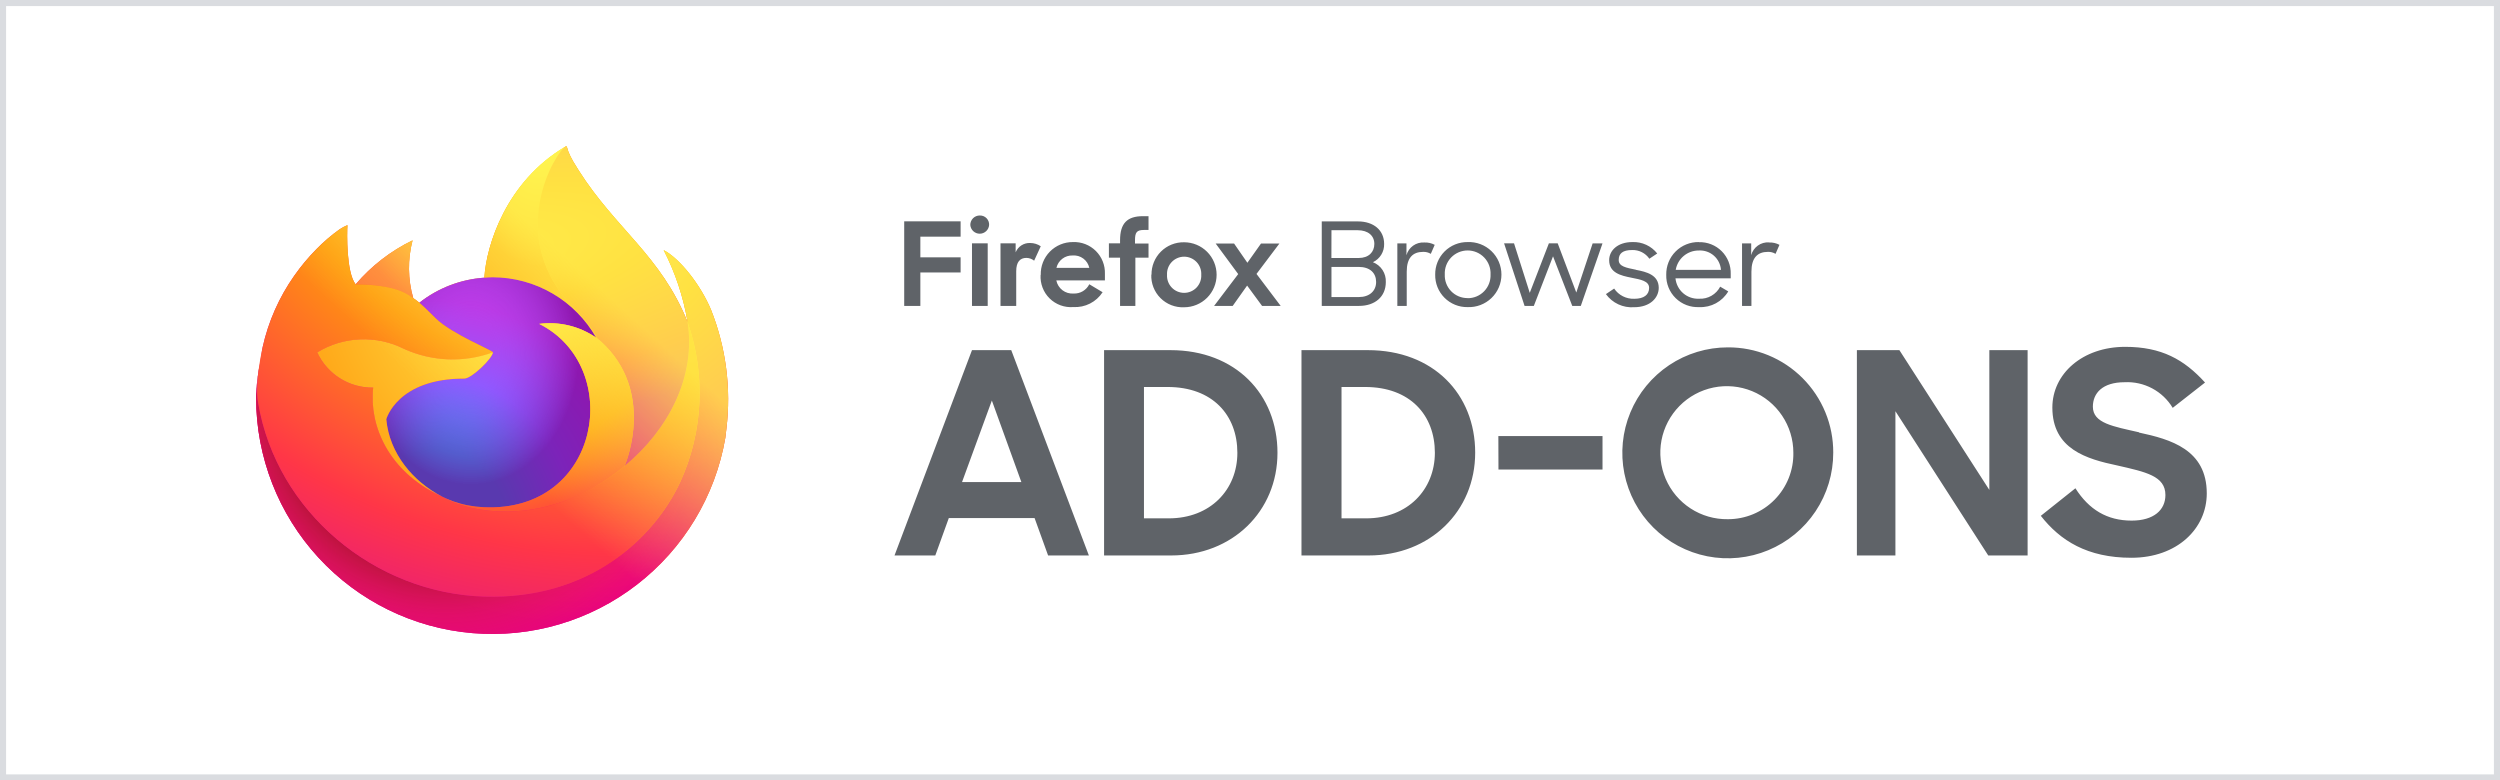 <svg width="205" height="64" viewBox="0 0 205 64" fill="none" xmlns="http://www.w3.org/2000/svg">
<rect x="0" y="0" width="205" height="64" fill="#333333" stroke="none"/>
<rect x="0.25" y="0.25" width="204.5" height="63.5" fill="white"/>
<path d="M58.308 25.416C57.466 23.39 55.758 21.202 54.42 20.511C55.374 22.358 56.036 24.342 56.383 26.392L56.386 26.425C54.196 20.962 50.48 18.76 47.446 13.964C47.289 13.72 47.137 13.472 46.989 13.222C46.913 13.091 46.842 12.958 46.776 12.822C46.65 12.578 46.553 12.321 46.486 12.055C46.487 12.042 46.482 12.03 46.474 12.021C46.466 12.012 46.455 12.006 46.443 12.005C46.431 12.001 46.418 12.001 46.406 12.005C46.404 12.005 46.4 12.009 46.397 12.01C46.394 12.011 46.387 12.015 46.383 12.018L46.39 12.005C41.523 14.854 39.871 20.131 39.719 22.77C37.775 22.903 35.917 23.619 34.386 24.825C34.226 24.69 34.059 24.563 33.886 24.446C33.444 22.901 33.426 21.265 33.831 19.709C32.044 20.576 30.456 21.803 29.167 23.314H29.158C28.39 22.341 28.444 19.131 28.488 18.46C28.261 18.552 28.044 18.667 27.841 18.804C27.163 19.288 26.529 19.831 25.947 20.427C25.284 21.099 24.678 21.826 24.136 22.6V22.603V22.599C22.89 24.366 22.006 26.361 21.535 28.471L21.509 28.599C21.438 29.001 21.375 29.404 21.319 29.809C21.319 29.823 21.316 29.837 21.314 29.852C21.145 30.733 21.04 31.626 21 32.523V32.623C21.004 37.475 22.828 42.149 26.112 45.721C29.396 49.294 33.9 51.504 38.735 51.916C43.57 52.327 48.383 50.911 52.223 47.945C56.064 44.98 58.652 40.681 59.477 35.9C59.51 35.65 59.536 35.403 59.565 35.15C59.964 31.851 59.532 28.505 58.308 25.416ZM35.973 40.584C36.063 40.628 36.148 40.675 36.242 40.717L36.255 40.725C36.161 40.68 36.067 40.633 35.973 40.584ZM56.388 26.43V26.411L56.392 26.431L56.388 26.43Z" fill="url(#paint0_linear_236_2597)"/>
<path d="M58.308 25.416C57.466 23.39 55.758 21.202 54.42 20.511C55.374 22.358 56.036 24.342 56.383 26.392V26.411L56.386 26.431C57.88 30.706 57.664 35.392 55.783 39.511C53.562 44.276 48.187 49.16 39.772 48.923C30.679 48.666 22.672 41.919 21.174 33.081C20.902 31.688 21.174 30.982 21.311 29.849C21.125 30.729 21.02 31.624 21 32.523V32.623C21.004 37.475 22.828 42.149 26.112 45.721C29.396 49.294 33.9 51.504 38.735 51.916C43.57 52.327 48.383 50.911 52.223 47.945C56.064 44.98 58.652 40.682 59.477 35.9C59.51 35.65 59.536 35.403 59.565 35.15C59.964 31.851 59.532 28.505 58.308 25.416Z" fill="url(#paint1_radial_236_2597)"/>
<path d="M58.308 25.416C57.466 23.39 55.758 21.202 54.42 20.511C55.374 22.358 56.036 24.342 56.383 26.392V26.411L56.386 26.431C57.88 30.706 57.664 35.392 55.783 39.511C53.562 44.276 48.187 49.16 39.772 48.923C30.679 48.666 22.672 41.919 21.174 33.081C20.902 31.688 21.174 30.982 21.311 29.849C21.125 30.729 21.02 31.624 21 32.523V32.623C21.004 37.475 22.828 42.149 26.112 45.721C29.396 49.294 33.9 51.504 38.735 51.916C43.57 52.327 48.383 50.911 52.223 47.945C56.064 44.98 58.652 40.682 59.477 35.9C59.51 35.65 59.536 35.403 59.565 35.15C59.964 31.851 59.532 28.505 58.308 25.416Z" fill="url(#paint2_radial_236_2597)"/>
<path d="M48.891 27.694C48.933 27.723 48.972 27.753 49.011 27.782C48.525 26.919 47.919 26.129 47.212 25.434C41.188 19.41 45.633 12.373 46.383 12.015L46.39 12.005C41.523 14.854 39.871 20.131 39.719 22.77C39.945 22.754 40.169 22.735 40.4 22.735C42.127 22.738 43.822 23.199 45.314 24.07C46.805 24.941 48.039 26.191 48.891 27.694Z" fill="url(#paint3_radial_236_2597)"/>
<path d="M40.412 28.896C40.38 29.378 38.677 31.041 38.082 31.041C32.571 31.041 31.677 34.374 31.677 34.374C31.921 37.181 33.877 39.493 36.241 40.717C36.349 40.771 36.458 40.823 36.568 40.873C36.758 40.956 36.948 41.034 37.137 41.105C37.949 41.393 38.799 41.557 39.659 41.592C49.317 42.045 51.188 30.042 44.218 26.559C45.863 26.345 47.528 26.749 48.891 27.694C48.039 26.191 46.805 24.941 45.314 24.07C43.822 23.199 42.127 22.738 40.4 22.735C40.17 22.735 39.945 22.754 39.719 22.77C37.775 22.903 35.917 23.619 34.386 24.825C34.681 25.075 35.015 25.409 35.717 26.102C37.032 27.397 40.405 28.739 40.412 28.896Z" fill="url(#paint4_radial_236_2597)"/>
<path d="M40.412 28.896C40.38 29.378 38.677 31.041 38.082 31.041C32.571 31.041 31.677 34.374 31.677 34.374C31.921 37.181 33.877 39.493 36.241 40.717C36.349 40.771 36.458 40.823 36.568 40.873C36.758 40.956 36.948 41.034 37.137 41.105C37.949 41.393 38.799 41.557 39.659 41.592C49.317 42.045 51.188 30.042 44.218 26.559C45.863 26.345 47.528 26.749 48.891 27.694C48.039 26.191 46.805 24.941 45.314 24.07C43.822 23.199 42.127 22.738 40.4 22.735C40.17 22.735 39.945 22.754 39.719 22.77C37.775 22.903 35.917 23.619 34.386 24.825C34.681 25.075 35.015 25.409 35.717 26.102C37.032 27.397 40.405 28.739 40.412 28.896Z" fill="url(#paint5_radial_236_2597)"/>
<path d="M33.483 24.18C33.617 24.266 33.751 24.355 33.883 24.446C33.441 22.9 33.422 21.265 33.828 19.709C32.04 20.575 30.452 21.803 29.163 23.314C29.258 23.312 32.069 23.261 33.483 24.18Z" fill="url(#paint6_radial_236_2597)"/>
<path d="M21.177 33.081C22.672 41.919 30.681 48.666 39.774 48.923C48.189 49.161 53.565 44.276 55.786 39.511C57.666 35.392 57.883 30.706 56.389 26.431V26.413C56.389 26.398 56.386 26.39 56.389 26.395L56.392 26.427C57.08 30.916 54.797 35.264 51.228 38.205L51.217 38.23C44.263 43.893 37.608 41.647 36.261 40.73C36.167 40.684 36.073 40.638 35.979 40.589C31.924 38.651 30.25 34.957 30.608 31.789C29.646 31.803 28.7 31.538 27.885 31.026C27.071 30.513 26.422 29.775 26.018 28.901C27.082 28.25 28.296 27.881 29.543 27.831C30.79 27.781 32.029 28.051 33.142 28.616C35.437 29.657 38.049 29.76 40.419 28.901C40.411 28.744 37.038 27.401 35.724 26.107C35.021 25.414 34.688 25.081 34.392 24.83C34.232 24.695 34.065 24.568 33.892 24.451C33.759 24.361 33.626 24.273 33.492 24.186C32.078 23.267 29.267 23.317 29.174 23.32H29.166C28.398 22.346 28.451 19.136 28.495 18.465C28.268 18.557 28.051 18.672 27.849 18.809C27.171 19.293 26.537 19.836 25.954 20.431C25.289 21.102 24.68 21.828 24.136 22.6V22.603V22.599C22.89 24.366 22.006 26.361 21.535 28.471C21.526 28.511 20.837 31.52 21.177 33.081Z" fill="url(#paint7_radial_236_2597)"/>
<path d="M47.212 25.434C47.92 26.129 48.526 26.921 49.012 27.785C49.113 27.859 49.21 27.939 49.303 28.023C53.696 32.072 51.394 37.797 51.223 38.205C54.792 35.264 57.073 30.916 56.387 26.427C54.195 20.962 50.48 18.76 47.445 13.964C47.289 13.72 47.136 13.472 46.989 13.222C46.913 13.091 46.842 12.958 46.775 12.822C46.65 12.578 46.553 12.321 46.486 12.055C46.486 12.042 46.482 12.03 46.474 12.021C46.466 12.012 46.455 12.006 46.442 12.005C46.431 12.001 46.418 12.001 46.406 12.005C46.403 12.005 46.399 12.009 46.396 12.01C46.393 12.011 46.387 12.015 46.382 12.018C45.633 12.373 41.188 19.41 47.212 25.434Z" fill="url(#paint8_radial_236_2597)"/>
<path d="M49.3 28.02C49.207 27.936 49.11 27.857 49.009 27.782C48.97 27.753 48.931 27.723 48.889 27.694C47.526 26.749 45.861 26.345 44.216 26.559C51.186 30.044 49.316 42.045 39.657 41.592C38.797 41.557 37.947 41.393 37.135 41.105C36.946 41.035 36.756 40.957 36.566 40.873C36.456 40.823 36.347 40.771 36.239 40.717L36.253 40.725C37.6 41.645 44.253 43.891 51.209 38.225L51.22 38.2C51.393 37.795 53.695 32.069 49.3 28.02Z" fill="url(#paint9_radial_236_2597)"/>
<path d="M31.677 34.374C31.677 34.374 32.572 31.041 38.082 31.041C38.678 31.041 40.382 29.378 40.413 28.896C38.043 29.755 35.431 29.652 33.136 28.61C32.023 28.046 30.784 27.776 29.537 27.826C28.29 27.876 27.076 28.244 26.012 28.896C26.416 29.77 27.065 30.508 27.879 31.02C28.694 31.533 29.64 31.798 30.602 31.784C30.244 34.953 31.919 38.647 35.973 40.584C36.063 40.627 36.148 40.675 36.242 40.716C33.875 39.493 31.921 37.181 31.677 34.374Z" fill="url(#paint10_radial_236_2597)"/>
<path d="M58.308 25.416C57.466 23.39 55.758 21.202 54.42 20.511C55.374 22.358 56.036 24.342 56.383 26.392L56.386 26.425C54.196 20.962 50.48 18.76 47.446 13.964C47.289 13.72 47.137 13.472 46.989 13.222C46.913 13.091 46.842 12.958 46.776 12.822C46.65 12.578 46.553 12.321 46.486 12.055C46.487 12.042 46.482 12.03 46.474 12.021C46.466 12.012 46.455 12.006 46.443 12.005C46.431 12.001 46.418 12.001 46.406 12.005C46.404 12.005 46.4 12.009 46.397 12.01C46.394 12.011 46.387 12.015 46.383 12.018L46.39 12.005C41.523 14.854 39.871 20.131 39.719 22.77C39.945 22.754 40.169 22.735 40.4 22.735C42.127 22.738 43.822 23.199 45.314 24.07C46.805 24.941 48.039 26.191 48.891 27.694C47.528 26.749 45.863 26.345 44.218 26.559C51.188 30.044 49.319 42.045 39.659 41.592C38.799 41.557 37.949 41.393 37.138 41.105C36.948 41.035 36.758 40.957 36.569 40.873C36.458 40.823 36.349 40.771 36.242 40.717L36.255 40.725C36.161 40.68 36.067 40.633 35.973 40.584C36.063 40.628 36.148 40.675 36.242 40.717C33.875 39.493 31.921 37.181 31.677 34.374C31.677 34.374 32.572 31.041 38.082 31.041C38.678 31.041 40.382 29.378 40.413 28.896C40.405 28.739 37.032 27.396 35.718 26.102C35.015 25.409 34.681 25.076 34.386 24.825C34.226 24.69 34.059 24.563 33.886 24.446C33.444 22.901 33.426 21.265 33.831 19.709C32.044 20.576 30.456 21.803 29.167 23.314H29.158C28.39 22.341 28.444 19.131 28.488 18.46C28.261 18.552 28.044 18.667 27.841 18.804C27.163 19.288 26.529 19.831 25.947 20.427C25.284 21.099 24.678 21.826 24.136 22.6V22.603V22.599C22.89 24.366 22.006 26.361 21.535 28.471L21.509 28.599C21.473 28.77 21.309 29.636 21.286 29.822C21.286 29.835 21.286 29.807 21.286 29.822C21.137 30.715 21.041 31.618 21 32.523V32.623C21.004 37.475 22.828 42.149 26.112 45.721C29.396 49.294 33.9 51.504 38.735 51.916C43.57 52.327 48.383 50.911 52.223 47.945C56.064 44.98 58.652 40.681 59.477 35.9C59.51 35.65 59.536 35.403 59.565 35.15C59.964 31.851 59.532 28.505 58.308 25.416ZM56.386 26.411L56.389 26.431L56.386 26.411Z" fill="url(#paint11_linear_236_2597)"/>
<path d="M74.145 18.151H78.77V19.406H75.469V21.1H78.77V22.342H75.469V25.084H74.145V18.151ZM80.343 17.67C80.445 17.667 80.547 17.685 80.642 17.723C80.738 17.761 80.824 17.819 80.896 17.892C80.967 17.965 81.023 18.052 81.06 18.148C81.097 18.243 81.113 18.346 81.108 18.448C81.094 18.642 81.006 18.825 80.863 18.957C80.72 19.09 80.532 19.164 80.337 19.164C80.141 19.164 79.954 19.09 79.81 18.957C79.667 18.825 79.58 18.642 79.565 18.448C79.564 18.345 79.583 18.244 79.622 18.149C79.661 18.054 79.718 17.968 79.79 17.895C79.863 17.823 79.949 17.765 80.044 17.727C80.139 17.688 80.241 17.669 80.343 17.67ZM79.703 19.952H80.992V25.084H79.703V19.952ZM84.8 21.375C84.619 21.231 84.395 21.151 84.164 21.147C83.635 21.147 83.33 21.491 83.33 22.239V25.084H82.041V19.952H83.283V20.692C83.379 20.455 83.545 20.254 83.76 20.117C83.975 19.98 84.228 19.913 84.482 19.926C84.789 19.928 85.088 20.02 85.342 20.193L84.8 21.375ZM85.342 22.54C85.332 22.188 85.393 21.839 85.521 21.512C85.65 21.184 85.842 20.886 86.088 20.635C86.334 20.384 86.628 20.185 86.953 20.05C87.277 19.915 87.625 19.847 87.977 19.849C88.324 19.835 88.671 19.892 88.995 20.018C89.319 20.144 89.613 20.335 89.86 20.58C90.106 20.825 90.299 21.118 90.427 21.441C90.555 21.765 90.615 22.111 90.603 22.458V22.995H86.618C86.683 23.316 86.862 23.602 87.122 23.8C87.383 23.998 87.706 24.094 88.033 24.07C88.298 24.082 88.561 24.016 88.79 23.881C89.019 23.746 89.204 23.547 89.322 23.309L90.414 23.962C90.156 24.358 89.799 24.679 89.378 24.893C88.957 25.107 88.487 25.205 88.015 25.179C87.659 25.207 87.302 25.159 86.966 25.037C86.63 24.915 86.325 24.722 86.07 24.472C85.815 24.222 85.617 23.92 85.49 23.587C85.362 23.253 85.307 22.896 85.329 22.54H85.342ZM86.631 21.964H89.322C89.256 21.658 89.082 21.387 88.831 21.201C88.581 21.014 88.271 20.925 87.96 20.949C87.654 20.937 87.354 21.032 87.111 21.217C86.868 21.402 86.697 21.666 86.627 21.964H86.631ZM90.93 19.952H91.845V19.699C91.845 18.306 92.434 17.726 93.723 17.726H94.179V18.856H93.809C93.203 18.856 93.07 19.062 93.07 19.716V19.969H94.179V21.13H93.1V25.084H91.845V21.13H90.93V19.952ZM94.424 22.531C94.418 22.179 94.483 21.829 94.616 21.503C94.748 21.176 94.945 20.879 95.195 20.631C95.444 20.382 95.741 20.186 96.068 20.055C96.395 19.923 96.745 19.859 97.097 19.866C97.447 19.866 97.794 19.935 98.117 20.069C98.441 20.203 98.734 20.399 98.982 20.647C99.229 20.894 99.425 21.188 99.559 21.511C99.693 21.835 99.762 22.181 99.762 22.531C99.762 22.881 99.693 23.228 99.559 23.551C99.425 23.874 99.229 24.168 98.982 24.416C98.734 24.663 98.441 24.859 98.117 24.993C97.794 25.127 97.447 25.196 97.097 25.196C96.74 25.212 96.383 25.153 96.049 25.023C95.716 24.894 95.413 24.696 95.16 24.443C94.906 24.19 94.709 23.887 94.579 23.553C94.45 23.22 94.391 22.863 94.407 22.505L94.424 22.531ZM98.503 22.531C98.513 22.34 98.485 22.149 98.419 21.97C98.353 21.79 98.252 21.626 98.121 21.488C97.989 21.349 97.831 21.238 97.655 21.163C97.48 21.087 97.291 21.048 97.1 21.048C96.909 21.048 96.719 21.087 96.544 21.163C96.368 21.238 96.21 21.349 96.079 21.488C95.947 21.626 95.846 21.79 95.78 21.97C95.714 22.149 95.686 22.34 95.696 22.531C95.686 22.722 95.714 22.913 95.78 23.092C95.846 23.272 95.947 23.436 96.079 23.575C96.21 23.714 96.368 23.824 96.544 23.9C96.719 23.975 96.909 24.014 97.1 24.014C97.291 24.014 97.48 23.975 97.655 23.9C97.831 23.824 97.989 23.714 98.121 23.575C98.252 23.436 98.353 23.272 98.419 23.092C98.485 22.913 98.513 22.722 98.503 22.531ZM101.533 22.475L99.685 19.969H101.194L102.285 21.547L103.403 19.969H104.912L103.033 22.462L105.015 25.084H103.489L102.264 23.417L101.082 25.084H99.556L101.533 22.475ZM112.58 21.5C112.862 21.366 113.1 21.154 113.264 20.887C113.427 20.62 113.509 20.312 113.499 20C113.499 18.878 112.64 18.156 111.35 18.156H108.384V25.084H111.445C112.734 25.084 113.637 24.341 113.637 23.129C113.653 22.781 113.559 22.436 113.37 22.144C113.18 21.852 112.904 21.627 112.58 21.5ZM109.18 18.878H111.329C112.188 18.878 112.696 19.333 112.696 20C112.696 20.666 112.24 21.156 111.406 21.156H109.175L109.18 18.878ZM111.436 24.358H109.18V21.886H111.402C112.347 21.886 112.842 22.389 112.842 23.124C112.842 23.859 112.292 24.358 111.436 24.358ZM115.33 20.919V19.961H114.582V25.084H115.352V22.277C115.352 21.147 115.842 20.653 116.697 20.653C116.918 20.645 117.136 20.701 117.325 20.816L117.647 20.077C117.383 19.936 117.086 19.869 116.787 19.884C116.461 19.863 116.138 19.956 115.873 20.146C115.607 20.337 115.416 20.613 115.33 20.928V20.919ZM120.342 19.849C119.992 19.846 119.644 19.912 119.319 20.045C118.995 20.178 118.7 20.374 118.453 20.622C118.206 20.871 118.01 21.166 117.878 21.491C117.747 21.816 117.681 22.163 117.686 22.514C117.678 22.865 117.742 23.215 117.872 23.541C118.003 23.868 118.198 24.164 118.446 24.414C118.694 24.663 118.99 24.859 119.316 24.992C119.641 25.124 119.99 25.189 120.342 25.183C120.701 25.198 121.06 25.139 121.396 25.012C121.732 24.884 122.039 24.69 122.298 24.441C122.558 24.192 122.764 23.893 122.905 23.562C123.046 23.232 123.118 22.876 123.118 22.516C123.118 22.157 123.046 21.801 122.905 21.47C122.764 21.139 122.558 20.84 122.298 20.591C122.039 20.342 121.732 20.148 121.396 20.02C121.06 19.893 120.701 19.835 120.342 19.849ZM120.342 24.444C120.09 24.446 119.84 24.396 119.608 24.299C119.376 24.201 119.166 24.058 118.991 23.876C118.816 23.695 118.68 23.48 118.591 23.244C118.501 23.008 118.461 22.757 118.472 22.505C118.46 22.251 118.5 21.998 118.588 21.759C118.677 21.521 118.814 21.303 118.989 21.119C119.164 20.936 119.375 20.789 119.609 20.689C119.843 20.589 120.094 20.537 120.348 20.537C120.603 20.537 120.854 20.589 121.088 20.689C121.322 20.789 121.533 20.936 121.708 21.119C121.883 21.303 122.02 21.521 122.108 21.759C122.197 21.998 122.237 22.251 122.225 22.505C122.235 22.758 122.194 23.011 122.104 23.248C122.014 23.484 121.877 23.7 121.701 23.882C121.525 24.064 121.313 24.209 121.08 24.307C120.846 24.405 120.595 24.454 120.342 24.452V24.444ZM129.256 23.988L127.731 19.952H127.009L125.44 24.014L124.15 19.952H123.334L125.014 25.084H125.775L127.348 21.018L128.925 25.084H129.626L131.406 19.956H130.597L129.256 23.988ZM134.148 22.119C133.348 21.955 132.734 21.852 132.734 21.319C132.734 20.786 133.056 20.502 133.843 20.502C134.118 20.495 134.39 20.556 134.636 20.681C134.881 20.806 135.092 20.989 135.248 21.216L135.893 20.786C135.652 20.481 135.342 20.237 134.989 20.074C134.635 19.911 134.249 19.834 133.86 19.849C132.648 19.849 131.951 20.541 131.951 21.336C131.951 22.363 132.893 22.6 133.774 22.772C134.526 22.922 135.227 23.038 135.227 23.606C135.227 24.173 134.797 24.5 134.015 24.5C133.69 24.513 133.368 24.443 133.078 24.296C132.788 24.15 132.541 23.931 132.36 23.662L131.685 24.117C131.946 24.478 132.295 24.767 132.699 24.954C133.103 25.143 133.549 25.224 133.993 25.192C135.334 25.192 136.017 24.405 136.017 23.597C136.009 22.544 135.029 22.295 134.148 22.127V22.119ZM139.306 19.849C138.952 19.843 138.6 19.909 138.273 20.042C137.945 20.175 137.647 20.373 137.398 20.624C137.148 20.874 136.951 21.173 136.82 21.502C136.688 21.83 136.625 22.182 136.632 22.535C136.622 22.891 136.686 23.244 136.819 23.573C136.952 23.903 137.152 24.201 137.406 24.45C137.659 24.698 137.962 24.892 138.294 25.018C138.626 25.144 138.981 25.2 139.336 25.183C139.812 25.205 140.286 25.096 140.705 24.869C141.125 24.642 141.475 24.305 141.717 23.894L141.055 23.507C140.893 23.819 140.645 24.078 140.34 24.253C140.036 24.429 139.687 24.513 139.336 24.495C138.858 24.521 138.389 24.361 138.027 24.05C137.664 23.738 137.436 23.299 137.389 22.823H141.919V22.471C141.93 22.125 141.871 21.781 141.743 21.459C141.616 21.137 141.425 20.844 141.18 20.599C140.936 20.355 140.644 20.162 140.322 20.035C140 19.907 139.656 19.847 139.31 19.858L139.306 19.849ZM137.41 22.127C137.486 21.68 137.718 21.276 138.066 20.985C138.413 20.694 138.853 20.537 139.306 20.541C139.755 20.515 140.198 20.667 140.537 20.963C140.876 21.26 141.085 21.678 141.119 22.127H137.41ZM145.061 19.875C144.734 19.854 144.41 19.946 144.144 20.136C143.877 20.327 143.685 20.603 143.599 20.919V19.961H142.847V25.084H143.617V22.277C143.617 21.147 144.111 20.653 144.966 20.653C145.187 20.645 145.405 20.701 145.594 20.816L145.916 20.077C145.655 19.938 145.361 19.871 145.065 19.884L145.061 19.875ZM79.703 28.712L73.35 45.548H76.694L77.803 42.479H84.835L85.944 45.548H89.288L82.922 28.712H79.703ZM78.886 39.531L81.332 32.843L83.752 39.531H78.886ZM95.976 28.712H90.534V45.548H96.036C101.06 45.548 104.753 41.929 104.753 37.132C104.753 32.335 101.323 28.712 95.976 28.712ZM95.838 42.505H93.805V31.733H95.743C99.431 31.733 101.464 34.042 101.464 37.132C101.464 40.154 99.251 42.505 95.838 42.505ZM112.171 28.712H106.721V45.548H112.231C117.26 45.548 120.965 41.929 120.965 37.119C120.965 32.309 117.527 28.712 112.163 28.712H112.171ZM112.034 42.505H110.005V31.733H111.939C115.631 31.733 117.66 34.042 117.66 37.132C117.651 40.154 115.438 42.505 112.025 42.505H112.034ZM122.874 38.503H131.406V35.757H122.865L122.874 38.503ZM141.683 28.484C139.971 28.483 138.298 28.99 136.875 29.94C135.452 30.891 134.343 32.242 133.689 33.823C133.034 35.404 132.863 37.143 133.197 38.821C133.531 40.499 134.356 42.041 135.566 43.25C136.777 44.459 138.319 45.282 139.997 45.615C141.676 45.948 143.415 45.775 144.996 45.118C146.576 44.462 147.926 43.352 148.875 41.928C149.824 40.504 150.329 38.83 150.326 37.119C150.331 35.983 150.111 34.857 149.678 33.807C149.246 32.756 148.609 31.802 147.805 30.999C147.002 30.196 146.047 29.56 144.996 29.128C143.945 28.697 142.819 28.478 141.683 28.484ZM141.683 42.574C140.6 42.59 139.538 42.284 138.63 41.694C137.723 41.105 137.011 40.259 136.585 39.264C136.16 38.269 136.04 37.169 136.241 36.106C136.443 35.043 136.956 34.063 137.715 33.292C138.474 32.521 139.446 31.994 140.506 31.776C141.567 31.559 142.667 31.662 143.669 32.073C144.67 32.483 145.527 33.182 146.13 34.081C146.733 34.979 147.055 36.037 147.055 37.119C147.068 37.832 146.939 38.541 146.675 39.203C146.41 39.865 146.016 40.468 145.516 40.976C145.016 41.484 144.419 41.887 143.76 42.162C143.102 42.436 142.396 42.576 141.683 42.574ZM163.126 40.175L155.75 28.712H152.265V45.548H155.424V33.719L163.036 45.548H166.264V28.712H163.126V40.175ZM175.397 35.447C173.296 34.966 171.615 34.712 171.615 33.35C171.615 32.245 172.397 31.342 174.22 31.342C175.005 31.303 175.787 31.478 176.481 31.848C177.175 32.218 177.756 32.77 178.161 33.444L180.813 31.368C179.094 29.477 177.241 28.441 174.267 28.441C170.76 28.441 168.293 30.655 168.293 33.418C168.293 36.831 171.108 37.639 173.618 38.168C175.948 38.701 177.564 39.028 177.564 40.592C177.564 41.813 176.618 42.69 174.796 42.69C172.788 42.69 171.293 41.791 170.184 40.038L167.347 42.298C168.937 44.327 171.151 45.737 174.774 45.737C178.531 45.737 180.955 43.343 180.955 40.459C180.955 36.853 177.976 36.023 175.397 35.469V35.447Z" fill="#5F6368"/>
<rect x="0.25" y="0.25" width="204.5" height="63.5" stroke="#DADCE0" stroke-width="0.5"/>
<defs>
<linearGradient id="paint0_linear_236_2597" x1="54.774" y1="18.2" x2="23.666" y2="48.219" gradientUnits="userSpaceOnUse">
<stop offset="0.05" stop-color="#FFF44F"/>
<stop offset="0.37" stop-color="#FF980E"/>
<stop offset="0.53" stop-color="#FF3647"/>
<stop offset="0.7" stop-color="#E31587"/>
</linearGradient>
<radialGradient id="paint1_radial_236_2597" cx="0" cy="0" r="1" gradientUnits="userSpaceOnUse" gradientTransform="translate(48.025 16.515) scale(39.638 40.288)">
<stop offset="0.13" stop-color="#FFBD4F"/>
<stop offset="0.28" stop-color="#FF980E"/>
<stop offset="0.47" stop-color="#FF3750"/>
<stop offset="0.78" stop-color="#EB0878"/>
<stop offset="0.86" stop-color="#E50080"/>
</radialGradient>
<radialGradient id="paint2_radial_236_2597" cx="0" cy="0" r="1" gradientUnits="userSpaceOnUse" gradientTransform="translate(36.48 33.101) scale(40.629 40.288)">
<stop offset="0.3" stop-color="#960E18"/>
<stop offset="0.35" stop-color="#B11927" stop-opacity="0.74"/>
<stop offset="0.43" stop-color="#DB293D" stop-opacity="0.34"/>
<stop offset="0.5" stop-color="#F5334B" stop-opacity="0.09"/>
<stop offset="0.53" stop-color="#FF3750" stop-opacity="0"/>
</radialGradient>
<radialGradient id="paint3_radial_236_2597" cx="0" cy="0" r="1" gradientUnits="userSpaceOnUse" gradientTransform="translate(44.179 10.111) scale(13.009 22.088)">
<stop offset="0.13" stop-color="#FFF44F"/>
<stop offset="0.53" stop-color="#FF980E"/>
</radialGradient>
<radialGradient id="paint4_radial_236_2597" cx="0" cy="0" r="1" gradientUnits="userSpaceOnUse" gradientTransform="translate(35.595 43.512) scale(17.214 18.869)">
<stop offset="0.35" stop-color="#3A8EE6"/>
<stop offset="0.67" stop-color="#9059FF"/>
<stop offset="1" stop-color="#C139E6"/>
</radialGradient>
<radialGradient id="paint5_radial_236_2597" cx="0" cy="0" r="1" gradientUnits="userSpaceOnUse" gradientTransform="translate(38.6 28.962) scale(9.141 11.133)">
<stop offset="0.21" stop-color="#9059FF" stop-opacity="0"/>
<stop offset="0.97" stop-color="#6E008B" stop-opacity="0.6"/>
</radialGradient>
<radialGradient id="paint6_radial_236_2597" cx="0" cy="0" r="1" gradientUnits="userSpaceOnUse" gradientTransform="translate(39.073 14.973) scale(13.685 13.736)">
<stop offset="0.1" stop-color="#FFE226"/>
<stop offset="0.79" stop-color="#FF7139"/>
</radialGradient>
<radialGradient id="paint7_radial_236_2597" cx="0" cy="0" r="1" gradientUnits="userSpaceOnUse" gradientTransform="translate(51.565 5.975) scale(65.319 54.839)">
<stop offset="0.11" stop-color="#FFF44F"/>
<stop offset="0.46" stop-color="#FF980E"/>
<stop offset="0.72" stop-color="#FF3647"/>
<stop offset="0.9" stop-color="#E31587"/>
</radialGradient>
<radialGradient id="paint8_radial_236_2597" cx="0" cy="0" r="1" gradientUnits="userSpaceOnUse" gradientTransform="translate(27.864 23.669) rotate(77.395) scale(20.729 89.684)">
<stop stop-color="#FFF44F"/>
<stop offset="0.3" stop-color="#FF980E"/>
<stop offset="0.57" stop-color="#FF3647"/>
<stop offset="0.74" stop-color="#E31587"/>
</radialGradient>
<radialGradient id="paint9_radial_236_2597" cx="0" cy="0" r="1" gradientUnits="userSpaceOnUse" gradientTransform="translate(39.214 19.94) scale(37.517 36.815)">
<stop offset="0.14" stop-color="#FFF44F"/>
<stop offset="0.48" stop-color="#FF980E"/>
<stop offset="0.66" stop-color="#FF3647"/>
<stop offset="0.9" stop-color="#E31587"/>
</radialGradient>
<radialGradient id="paint10_radial_236_2597" cx="0" cy="0" r="1" gradientUnits="userSpaceOnUse" gradientTransform="translate(48.952 22.053) scale(45.088 40.378)">
<stop offset="0.09" stop-color="#FFF44F"/>
<stop offset="0.63" stop-color="#FF980E"/>
</radialGradient>
<linearGradient id="paint11_linear_236_2597" x1="51.967" y1="17.6" x2="27.093" y2="44.788" gradientUnits="userSpaceOnUse">
<stop offset="0.17" stop-color="#FFF44F" stop-opacity="0.8"/>
<stop offset="0.6" stop-color="#FFF44F" stop-opacity="0"/>
</linearGradient>
</defs>
</svg>
